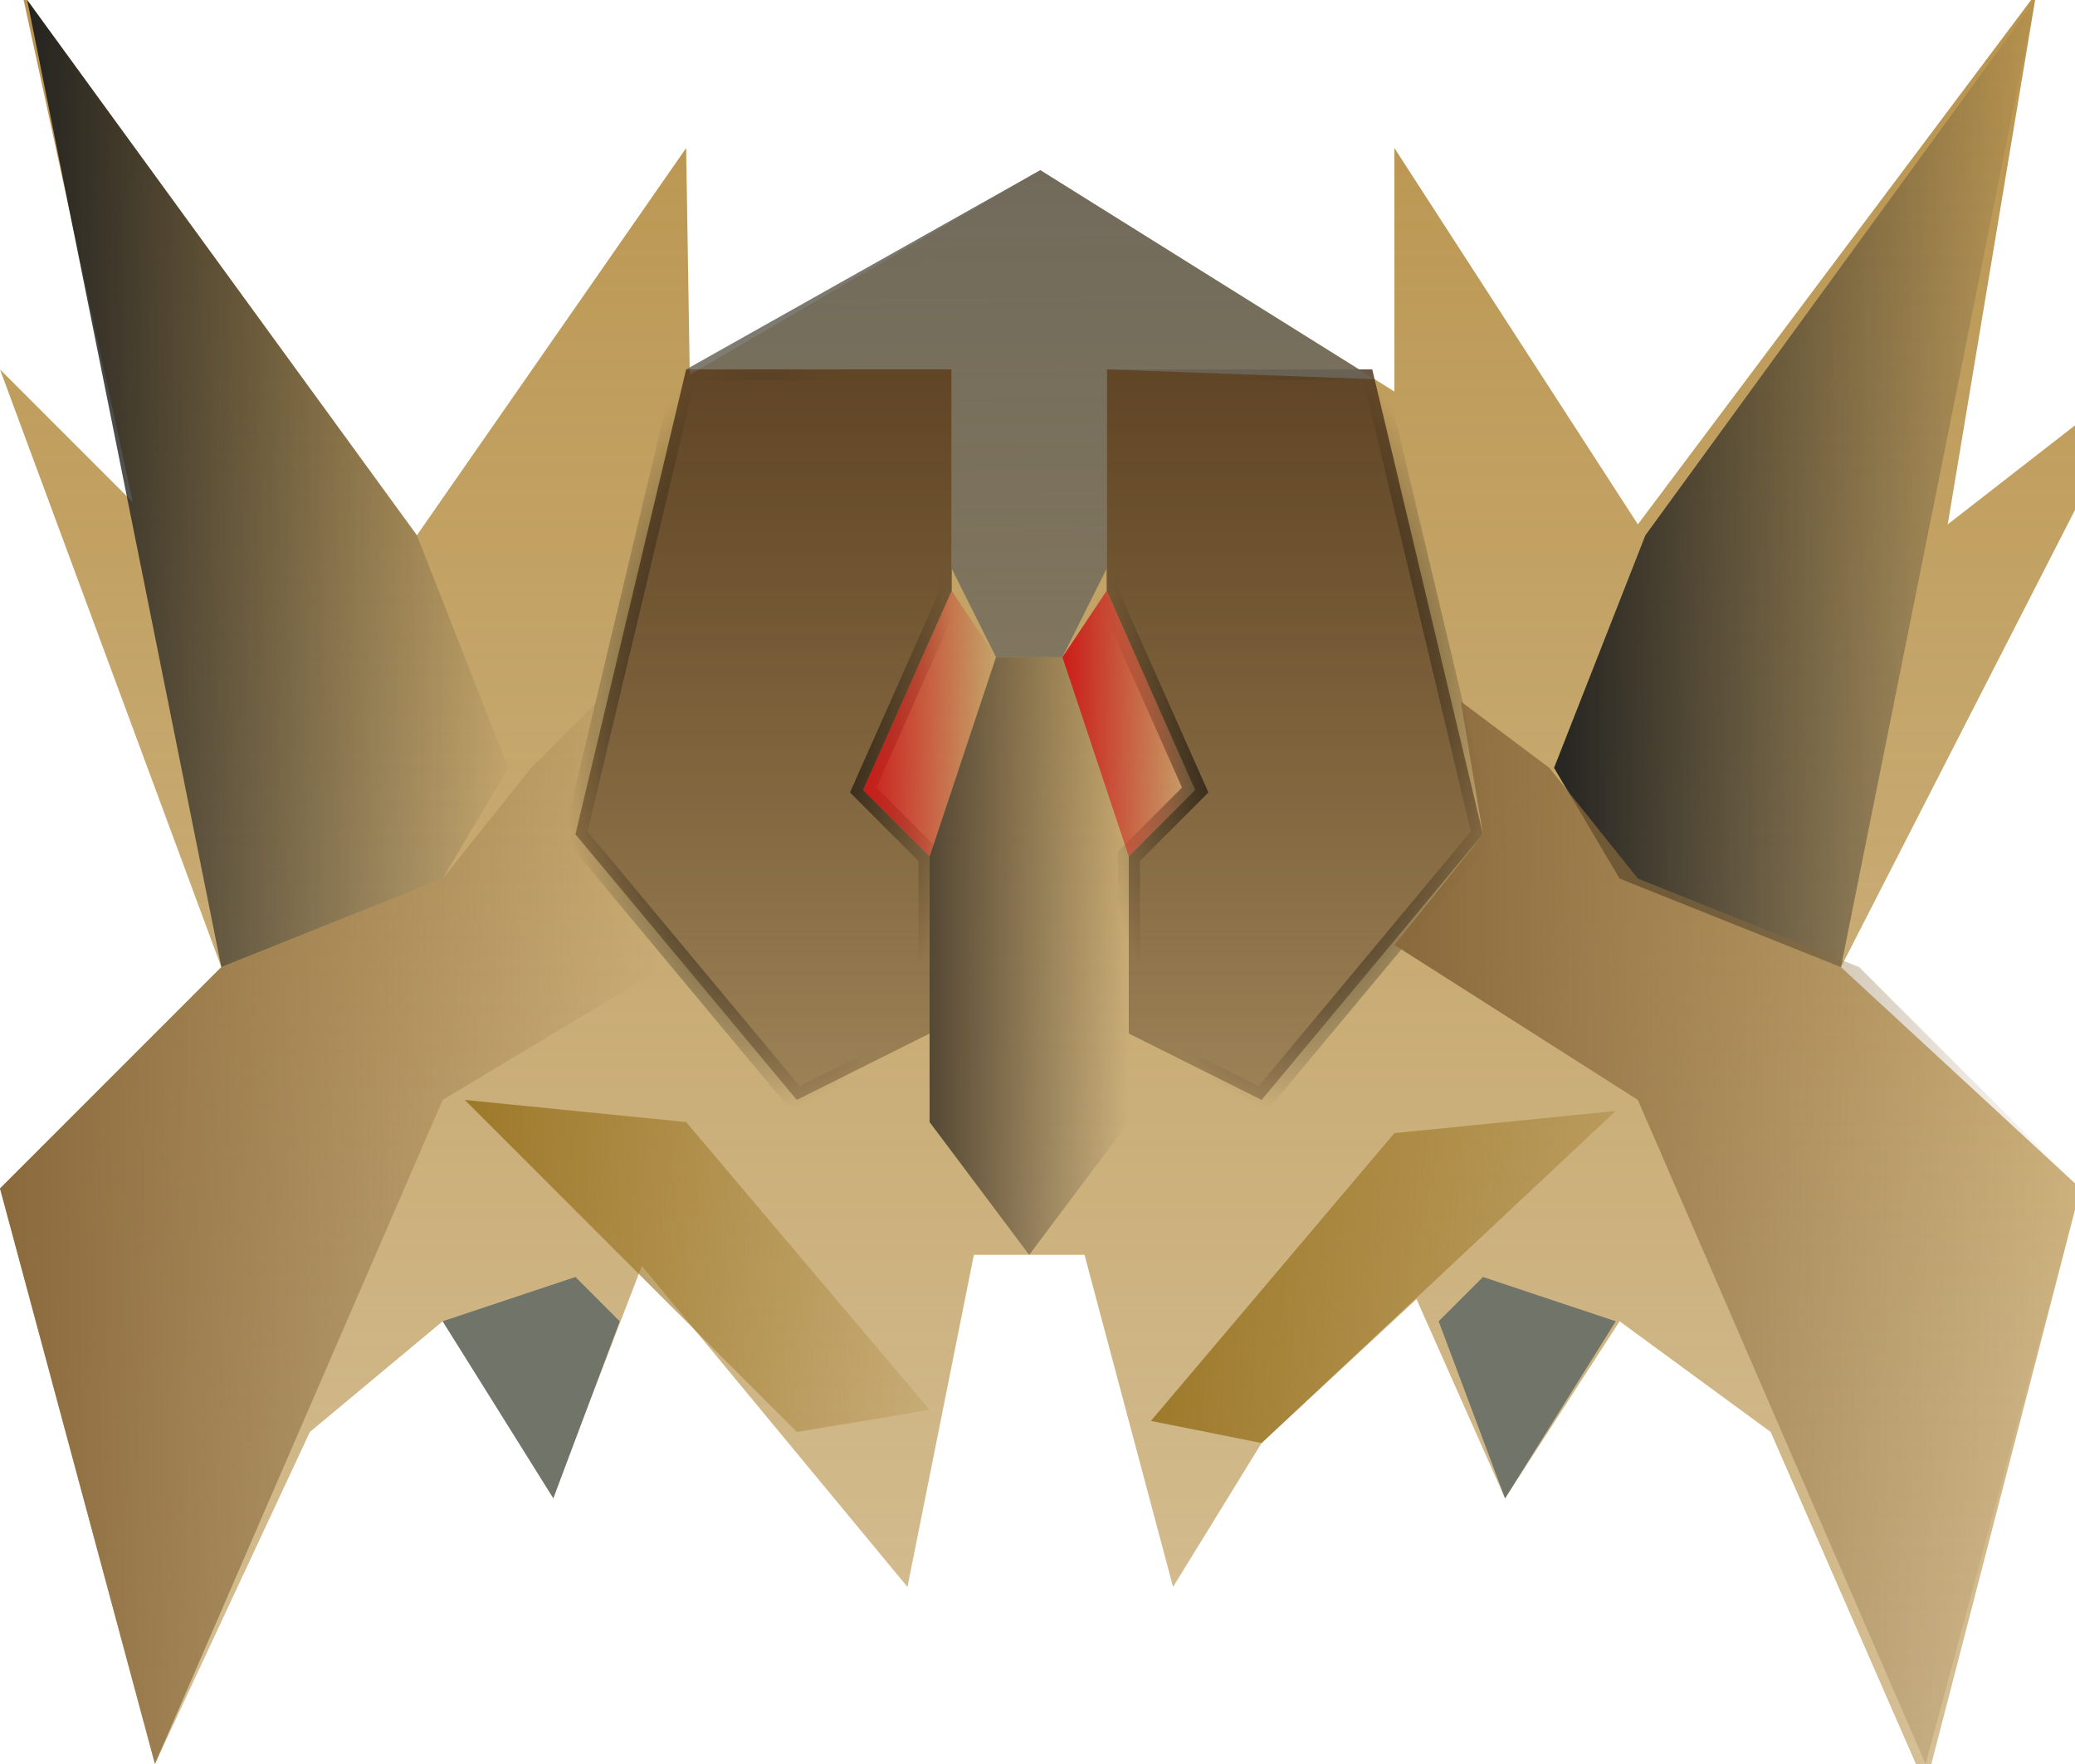 <?xml version="1.0" encoding="UTF-8" standalone="no"?>
<!-- Created with Inkscape (http://www.inkscape.org/) -->

<svg
   xmlns:dc="http://purl.org/dc/elements/1.1/"
   xmlns:cc="http://creativecommons.org/ns#"
   xmlns:rdf="http://www.w3.org/1999/02/22-rdf-syntax-ns#"
   xmlns:svg="http://www.w3.org/2000/svg"
   xmlns="http://www.w3.org/2000/svg"
   xmlns:xlink="http://www.w3.org/1999/xlink"
   xmlns:sodipodi="http://sodipodi.sourceforge.net/DTD/sodipodi-0.dtd"
   xmlns:inkscape="http://www.inkscape.org/namespaces/inkscape"
   id="svg2"
   version="1.1"
   inkscape:version="0.91 r13725"
   width="93.75"
   height="79.688"
   viewBox="0 0 93.75 79.688"
   sodipodi:docname="land5em1.svg">
  <defs
     id="defs6">
    <linearGradient
       inkscape:collect="always"
       id="linearGradient4354">
      <stop
         style="stop-color:#554834;stop-opacity:1;"
         offset="0"
         id="stop4356" />
      <stop
         style="stop-color:#554834;stop-opacity:0;"
         offset="1"
         id="stop4358" />
    </linearGradient>
    <linearGradient
       inkscape:collect="always"
       id="linearGradient4344">
      <stop
         style="stop-color:#cb1c19;stop-opacity:1;"
         offset="0"
         id="stop4346" />
      <stop
         style="stop-color:#cb1c19;stop-opacity:0;"
         offset="1"
         id="stop4348" />
    </linearGradient>
    <linearGradient
       inkscape:collect="always"
       id="linearGradient4334">
      <stop
         style="stop-color:#21211f;stop-opacity:1;"
         offset="0"
         id="stop4336" />
      <stop
         style="stop-color:#21211f;stop-opacity:0;"
         offset="1"
         id="stop4338" />
    </linearGradient>
    <linearGradient
       inkscape:collect="always"
       id="linearGradient4324">
      <stop
         style="stop-color:#8a6a3c;stop-opacity:1;"
         offset="0"
         id="stop4326" />
      <stop
         style="stop-color:#8a6a3c;stop-opacity:0;"
         offset="1"
         id="stop4328" />
    </linearGradient>
    <linearGradient
       inkscape:collect="always"
       id="linearGradient4310">
      <stop
         style="stop-color:#000000;stop-opacity:1;"
         offset="0"
         id="stop4312" />
      <stop
         style="stop-color:#000000;stop-opacity:0;"
         offset="1"
         id="stop4314" />
    </linearGradient>
    <linearGradient
       inkscape:collect="always"
       id="linearGradient4300">
      <stop
         style="stop-color:#4c331b;stop-opacity:1;"
         offset="0"
         id="stop4302" />
      <stop
         style="stop-color:#4c331b;stop-opacity:0;"
         offset="1"
         id="stop4304" />
    </linearGradient>
    <linearGradient
       inkscape:collect="always"
       id="linearGradient4290">
      <stop
         style="stop-color:#9d792a;stop-opacity:1;"
         offset="0"
         id="stop4292" />
      <stop
         style="stop-color:#9d792a;stop-opacity:0;"
         offset="1"
         id="stop4294" />
    </linearGradient>
    <linearGradient
       inkscape:collect="always"
       id="linearGradient4282">
      <stop
         style="stop-color:#b48c40;stop-opacity:1;"
         offset="0"
         id="stop4284" />
      <stop
         style="stop-color:#b48c40;stop-opacity:0;"
         offset="1"
         id="stop4286" />
    </linearGradient>
    <linearGradient
       inkscape:collect="always"
       id="linearGradient4266">
      <stop
         style="stop-color:#6b675c;stop-opacity:1;"
         offset="0"
         id="stop4268" />
      <stop
         style="stop-color:#6b675c;stop-opacity:0"
         offset="1"
         id="stop4270" />
    </linearGradient>
    <linearGradient
       inkscape:collect="always"
       xlink:href="#linearGradient4266"
       id="linearGradient4272"
       x1="44"
       y1="-2.312"
       x2="45"
       y2="129.688"
       gradientUnits="userSpaceOnUse" />
    <linearGradient
       inkscape:collect="always"
       xlink:href="#linearGradient4282"
       id="linearGradient4288"
       x1="45"
       y1="-15.312"
       x2="45"
       y2="199.688"
       gradientUnits="userSpaceOnUse" />
    <linearGradient
       inkscape:collect="always"
       xlink:href="#linearGradient4290"
       id="linearGradient4296"
       x1="52"
       y1="57.688"
       x2="85"
       y2="59.688"
       gradientUnits="userSpaceOnUse" />
    <linearGradient
       inkscape:collect="always"
       xlink:href="#linearGradient4290"
       id="linearGradient4298"
       x1="21"
       y1="57.188"
       x2="46.5"
       y2="57.521"
       gradientUnits="userSpaceOnUse" />
    <linearGradient
       inkscape:collect="always"
       xlink:href="#linearGradient4300"
       id="linearGradient4306"
       x1="35"
       y1="4.688"
       x2="35"
       y2="74.688"
       gradientUnits="userSpaceOnUse" />
    <linearGradient
       inkscape:collect="always"
       xlink:href="#linearGradient4300"
       id="linearGradient4308"
       x1="60"
       y1="4.688"
       x2="60"
       y2="74.688"
       gradientUnits="userSpaceOnUse" />
    <radialGradient
       inkscape:collect="always"
       xlink:href="#linearGradient4310"
       id="radialGradient4320"
       cx="58.522"
       cy="33.25"
       fx="58.522"
       fy="33.25"
       r="9.022"
       gradientTransform="matrix(1,0,0,1.891,0,-29.63)"
       gradientUnits="userSpaceOnUse" />
    <radialGradient
       inkscape:collect="always"
       xlink:href="#linearGradient4310"
       id="radialGradient4322"
       cx="34.478"
       cy="33.25"
       fx="34.478"
       fy="33.25"
       r="9.022"
       gradientTransform="matrix(1,0,0,1.891,0,-29.63)"
       gradientUnits="userSpaceOnUse" />
    <linearGradient
       inkscape:collect="always"
       xlink:href="#linearGradient4324"
       id="linearGradient4330"
       x1="63"
       y1="55.688"
       x2="94"
       y2="55.688"
       gradientUnits="userSpaceOnUse" />
    <linearGradient
       inkscape:collect="always"
       xlink:href="#linearGradient4324"
       id="linearGradient4332"
       x1="0"
       y1="55.688"
       x2="30"
       y2="55.688"
       gradientUnits="userSpaceOnUse" />
    <linearGradient
       inkscape:collect="always"
       xlink:href="#linearGradient4334"
       id="linearGradient4340"
       x1="69.66"
       y1="22.04"
       x2="92.438"
       y2="22.04"
       gradientUnits="userSpaceOnUse" />
    <linearGradient
       inkscape:collect="always"
       xlink:href="#linearGradient4334"
       id="linearGradient4342"
       x1="0.737"
       y1="22.04"
       x2="23.515"
       y2="22.04"
       gradientUnits="userSpaceOnUse" />
    <linearGradient
       inkscape:collect="always"
       xlink:href="#linearGradient4344"
       id="linearGradient4350"
       x1="39"
       y1="32.688"
       x2="45"
       y2="32.688"
       gradientUnits="userSpaceOnUse" />
    <linearGradient
       inkscape:collect="always"
       xlink:href="#linearGradient4344"
       id="linearGradient4352"
       x1="48"
       y1="32.688"
       x2="54"
       y2="32.688"
       gradientUnits="userSpaceOnUse" />
    <linearGradient
       inkscape:collect="always"
       xlink:href="#linearGradient4354"
       id="linearGradient4360"
       x1="42"
       y1="43.188"
       x2="51"
       y2="43.188"
       gradientUnits="userSpaceOnUse" />
  </defs>
  <sodipodi:namedview
     pagecolor="#ffffff"
     bordercolor="#666666"
     borderopacity="1"
     objecttolerance="10"
     gridtolerance="10"
     guidetolerance="10"
     inkscape:pageopacity="0"
     inkscape:pageshadow="2"
     inkscape:window-width="1262"
     inkscape:window-height="780"
     id="namedview4"
     showgrid="true"
     inkscape:snap-bbox="true"
     inkscape:bbox-paths="true"
     inkscape:snap-bbox-edge-midpoints="true"
     inkscape:bbox-nodes="true"
     inkscape:snap-bbox-midpoints="true"
     inkscape:object-paths="true"
     inkscape:snap-intersection-paths="true"
     inkscape:object-nodes="true"
     inkscape:snap-smooth-nodes="true"
     inkscape:snap-midpoints="true"
     inkscape:snap-object-midpoints="true"
     inkscape:snap-center="true"
     inkscape:snap-text-baseline="true"
     inkscape:snap-page="true"
     inkscape:snap-grids="true"
     inkscape:snap-to-guides="true"
     inkscape:zoom="2.0941453"
     inkscape:cx="26.981634"
     inkscape:cy="40.711739"
     inkscape:window-x="16"
     inkscape:window-y="15"
     inkscape:window-maximized="0"
     inkscape:current-layer="svg2">
    <inkscape:grid
       type="xygrid"
       id="grid4138"
       empspacing="1" />
  </sodipodi:namedview>
  <path
     style="fill:url(#linearGradient4288);fill-rule:evenodd;stroke:none;stroke-width:1px;stroke-linecap:butt;stroke-linejoin:miter;stroke-opacity:1;fill-opacity:1"
     d="m 0,16.688 6,6 -5,-23 L 18.836,24.181 31,6.688 31.164,16.926 47,7.688 l 16,10 0,-11 11,17 18,-24 -4,24 9,-7 -13.825,27 10.825,10 -7,27 -7,-16 -6.824,-5 -5.176,8 -4,-9 -7,6.5 -4,6.5 -4,-15 -5,0 -3,15 -12,-14.5 -4,10.388 -5,-7.888 -6,5 -7,15 -7,-26 10,-10 z"
     id="path4140"
     inkscape:connector-curvature="0"
     sodipodi:nodetypes="ccccccccccccccccccccccccccccccccc" />
  <path
     style="fill:url(#linearGradient4306);fill-rule:evenodd;stroke:url(#radialGradient4322);stroke-width:1px;stroke-linecap:butt;stroke-linejoin:miter;stroke-opacity:1;fill-opacity:1"
     d="m 31,16.688 12,0 0,10 -4,9 3,3 0,8 -6,3 -10,-12 z"
     id="path4142"
     inkscape:connector-curvature="0" />
  <path
     style="fill:url(#linearGradient4308);fill-rule:evenodd;stroke:url(#radialGradient4320);stroke-width:1px;stroke-linecap:butt;stroke-linejoin:miter;stroke-opacity:1;fill-opacity:1"
     d="m 62,16.688 -12,0 0,10 4,9 -3,3 0,8 6,3 10,-12 z"
     id="path4142-3"
     inkscape:connector-curvature="0" />
  <path
     style="fill:url(#linearGradient4350);fill-rule:evenodd;stroke:none;stroke-width:1px;stroke-linecap:butt;stroke-linejoin:miter;stroke-opacity:1;fill-opacity:1"
     d="m 43,26.688 2,3 -3,9 -3,-3 4,-9 z"
     id="path4177"
     inkscape:connector-curvature="0" />
  <path
     style="fill:url(#linearGradient4352);fill-rule:evenodd;stroke:none;stroke-width:1px;stroke-linecap:butt;stroke-linejoin:miter;stroke-opacity:1;fill-opacity:1"
     d="m 50,26.688 -2,3 3,9 3,-3 -4,-9 z"
     id="path4177-6"
     inkscape:connector-curvature="0" />
  <path
     style="fill:url(#linearGradient4272);fill-rule:evenodd;stroke:none;stroke-width:1px;stroke-linecap:butt;stroke-linejoin:miter;stroke-opacity:1;fill-opacity:1"
     d="m 47,7.688 -16,9 12,0 0,9 2,4 3,0 2,-4 0,-9 12.105,0.441 z"
     id="path4194"
     inkscape:connector-curvature="0"
     sodipodi:nodetypes="cccccccccc" />
  <path
     style="fill:url(#linearGradient4360);fill-rule:evenodd;stroke:none;stroke-width:1px;stroke-linecap:butt;stroke-linejoin:miter;stroke-opacity:1;fill-opacity:1"
     d="m 45,29.688 -3,9 0,12 4.5,6 4.5,-6 0,-12 -3,-9 z"
     id="path4196"
     inkscape:connector-curvature="0"
     sodipodi:nodetypes="cccccccc" />
  <path
     style="fill:url(#linearGradient4342);fill-rule:evenodd;stroke:none;stroke-width:1px;stroke-linecap:butt;stroke-linejoin:miter;stroke-opacity:1;fill-opacity:1"
     d="m 10,43.688 10,-4 2.961,-5 L 18.836,24.181 1.228,0 Z"
     id="path4198"
     inkscape:connector-curvature="0" />
  <path
     style="fill:url(#linearGradient4340);fill-rule:evenodd;stroke:none;stroke-width:1px;stroke-linecap:butt;stroke-linejoin:miter;stroke-opacity:1;fill-opacity:1"
     d="m 83.175,43.688 -10,-4 -2.961,-5 L 74.34,24.181 91.948,0 Z"
     id="path4198-7"
     inkscape:connector-curvature="0" />
  <path
     style="fill:url(#linearGradient4332);fill-rule:evenodd;stroke:none;stroke-width:1px;stroke-linecap:butt;stroke-linejoin:miter;stroke-opacity:1;fill-opacity:1"
     d="m 7,79.688 13,-30 10,-6 -3,-6 0,-6 -3,3 -4,5 -10,4 -10,10 z"
     id="path4215"
     inkscape:connector-curvature="0" />
  <path
     style="fill:url(#linearGradient4330);fill-rule:evenodd;stroke:none;stroke-width:1px;stroke-linecap:butt;stroke-linejoin:miter;stroke-opacity:1;fill-opacity:1"
     d="m 87,79.688 -13,-30 -11,-7 4,-5 -1,-6 4,3 4,5 10,4 10,10 z"
     id="path4215-5"
     inkscape:connector-curvature="0"
     sodipodi:nodetypes="cccccccccc" />
  <path
     style="fill:url(#linearGradient4298);fill-rule:evenodd;stroke:none;stroke-width:1px;stroke-linecap:butt;stroke-linejoin:miter;stroke-opacity:1;fill-opacity:1"
     d="m 21,49.688 10,1 11,13 -6,1 z"
     id="path4232"
     inkscape:connector-curvature="0"
     sodipodi:nodetypes="ccccc" />
  <path
     style="fill:url(#linearGradient4296);fill-rule:evenodd;stroke:none;stroke-width:1px;stroke-linecap:butt;stroke-linejoin:miter;stroke-opacity:1;fill-opacity:1"
     d="m 73,50.188 -10,1 -11,13 5,1 7.853,-7.362 z"
     id="path4232-3"
     inkscape:connector-curvature="0"
     sodipodi:nodetypes="cccccc" />
  <path
     style="fill:#717469;fill-rule:evenodd;stroke:none;stroke-width:1px;stroke-linecap:butt;stroke-linejoin:miter;stroke-opacity:1;fill-opacity:1"
     d="m 20,59.688 6,-2 2,2 -3,8 z"
     id="path4249"
     inkscape:connector-curvature="0" />
  <path
     style="fill:#717469;fill-rule:evenodd;stroke:none;stroke-width:1px;stroke-linecap:butt;stroke-linejoin:miter;stroke-opacity:1;fill-opacity:1"
     d="m 73,59.688 -6,-2 -2,2 3,8 z"
     id="path4249-5"
     inkscape:connector-curvature="0" />
</svg>

